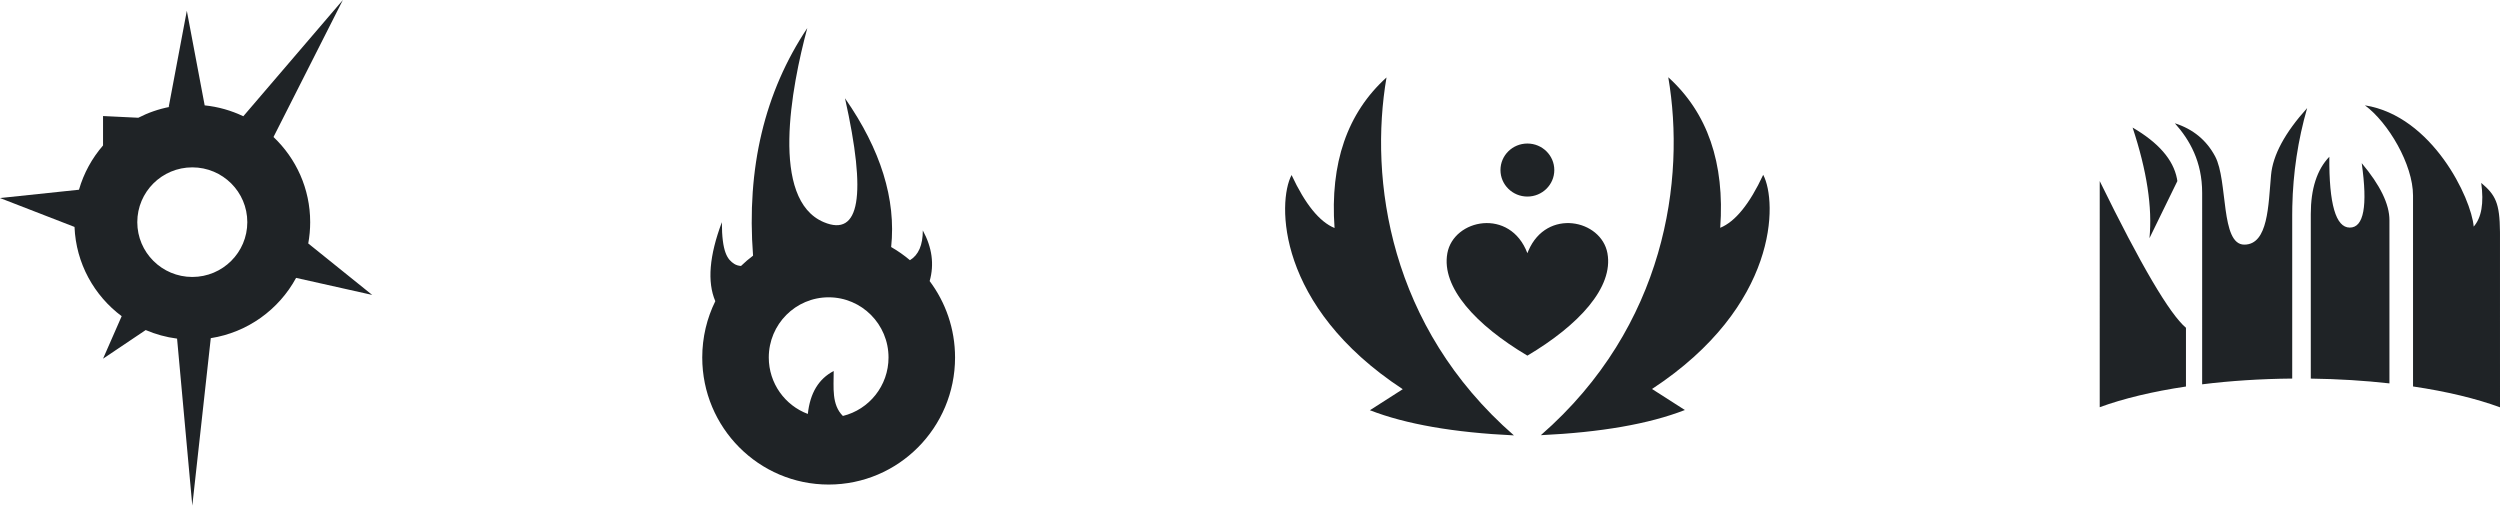 <svg width="356" height="72" viewBox="0 0 356 72" fill="none" xmlns="http://www.w3.org/2000/svg">
<path fill-rule="evenodd" clip-rule="evenodd" d="M48.825 0L38.945 19.511C42.163 22.558 44.17 26.863 44.17 31.636C44.17 32.671 44.075 33.685 43.895 34.669L53 41.997L42.164 39.57C39.725 44.069 35.275 47.329 30.015 48.154L27.384 72L25.215 48.219C23.648 48.018 22.148 47.601 20.747 47L14.673 51.078L17.326 45.025C13.411 42.102 10.82 37.514 10.611 32.315L0 28.201L11.246 27.017C11.924 24.661 13.108 22.519 14.672 20.714L14.673 16.524L19.696 16.767C21.092 16.048 22.603 15.52 24.194 15.215H24.027L26.604 1.536L29.145 15.004C31.098 15.207 32.951 15.743 34.647 16.555L48.825 0ZM27.384 23.832C23.057 23.832 19.55 27.326 19.55 31.636C19.55 35.945 23.057 39.439 27.384 39.439C31.71 39.439 35.217 35.945 35.217 31.636C35.217 27.326 31.71 23.832 27.384 23.832Z" fill="#1F2326"/>
<path fill-rule="evenodd" clip-rule="evenodd" d="M114.958 4C112.683 12.457 109.638 28.414 117.312 31.638C122.429 33.788 123.433 27.905 120.327 13.992C125.424 21.313 127.616 28.375 126.901 35.178C127.849 35.721 128.744 36.349 129.575 37.051C130.798 36.314 131.409 34.901 131.409 32.815C132.733 35.242 133.058 37.646 132.383 40.026C134.653 43.053 136 46.822 136 50.907C136 60.9 127.941 69 118 69C108.059 69 100 60.9 100 50.907C100 48.028 100.669 45.305 101.86 42.888C100.69 40.161 101.001 36.411 102.794 31.638C102.794 35.935 103.602 36.969 104.557 37.577C104.826 37.748 105.146 37.847 105.519 37.874C106.06 37.347 106.633 36.858 107.235 36.406C106.291 23.942 108.864 13.139 114.958 4ZM118 42.337C113.291 42.337 109.474 46.174 109.474 50.907C109.474 54.593 111.788 57.735 115.036 58.946C115.349 55.981 116.576 53.945 118.718 52.833C118.718 55.209 118.409 57.626 120.026 59.233C123.759 58.318 126.526 54.938 126.526 50.907C126.526 46.174 122.709 42.337 118 42.337Z" fill="#1F2326"/>
<path fill-rule="evenodd" clip-rule="evenodd" d="M197.439 11.03C194.953 25.526 197.804 46.495 215.583 62C207.017 61.596 200.18 60.402 195.073 58.417C198.192 56.42 199.752 55.422 199.752 55.422C181.726 43.595 181.886 28.761 183.92 24.924C185.856 29.075 187.896 31.59 190.04 32.469C189.381 23.232 191.848 16.086 197.439 11.03ZM237.561 11C243.152 16.056 245.619 23.202 244.96 32.439C247.104 31.56 249.144 29.045 251.08 24.894C253.114 28.731 253.274 43.565 235.248 55.392C235.248 55.392 236.808 56.39 239.927 58.387C234.82 60.372 227.983 61.566 219.417 61.97C237.196 46.465 240.047 25.496 237.561 11ZM228.899 36.06C229.789 40.937 224.807 46.306 217.502 50.642L217.502 50.643H217.5C210.196 46.306 205.213 40.937 206.103 36.06C206.992 31.183 215.042 29.543 217.502 36.06L217.5 36.058L217.645 35.7C220.262 29.607 228.026 31.275 228.899 36.06ZM217.5 20.439C219.617 20.439 221.333 22.129 221.333 24.215C221.333 26.3 219.617 27.99 217.5 27.99C215.383 27.99 213.667 26.3 213.667 24.215C213.667 22.129 215.383 20.439 217.5 20.439Z" fill="#1F2326"/>
<path fill-rule="evenodd" clip-rule="evenodd" d="M336.764 15C346.381 16.526 351.922 28.256 352.254 32.268C353.365 31.012 353.723 28.937 353.327 26.043C355.365 27.765 355.956 28.895 355.996 32.999L355.998 33.468L356 58C352.627 56.759 348.408 55.742 343.616 55.032L343.615 27.851C343.615 23.433 340.091 17.446 336.764 15ZM299.001 25.785C304.863 37.759 308.957 44.723 311.282 46.677L311.281 55.041C306.533 55.749 302.352 56.757 299 57.986L299.001 25.785ZM328.539 15.389C327.23 19.941 326.525 24.615 326.424 29.411L326.411 30.612L326.412 53.907C321.888 53.947 317.566 54.234 313.586 54.727L313.587 27.465C313.587 23.017 311.825 19.939 309.7 17.554C312.291 18.383 314.203 19.955 315.436 22.269C317.285 25.741 316.168 34.835 319.586 34.835C323.005 34.835 323.008 29.203 323.397 24.929C323.656 22.08 325.37 18.9 328.539 15.389ZM331.697 22.323C331.645 29.047 332.616 32.409 334.611 32.409C336.605 32.409 337.171 29.351 336.31 23.235C338.94 26.362 340.256 29.068 340.256 31.353L340.256 54.595C336.741 54.2 332.977 53.963 329.056 53.913V30.491C329.056 26.878 329.937 24.155 331.697 22.323ZM303.682 18.166C307.36 20.307 309.464 22.724 309.995 25.416L310.057 25.785L306.083 33.919C306.516 29.559 305.715 24.308 303.682 18.166Z" fill="#1F2326"/>
</svg>
